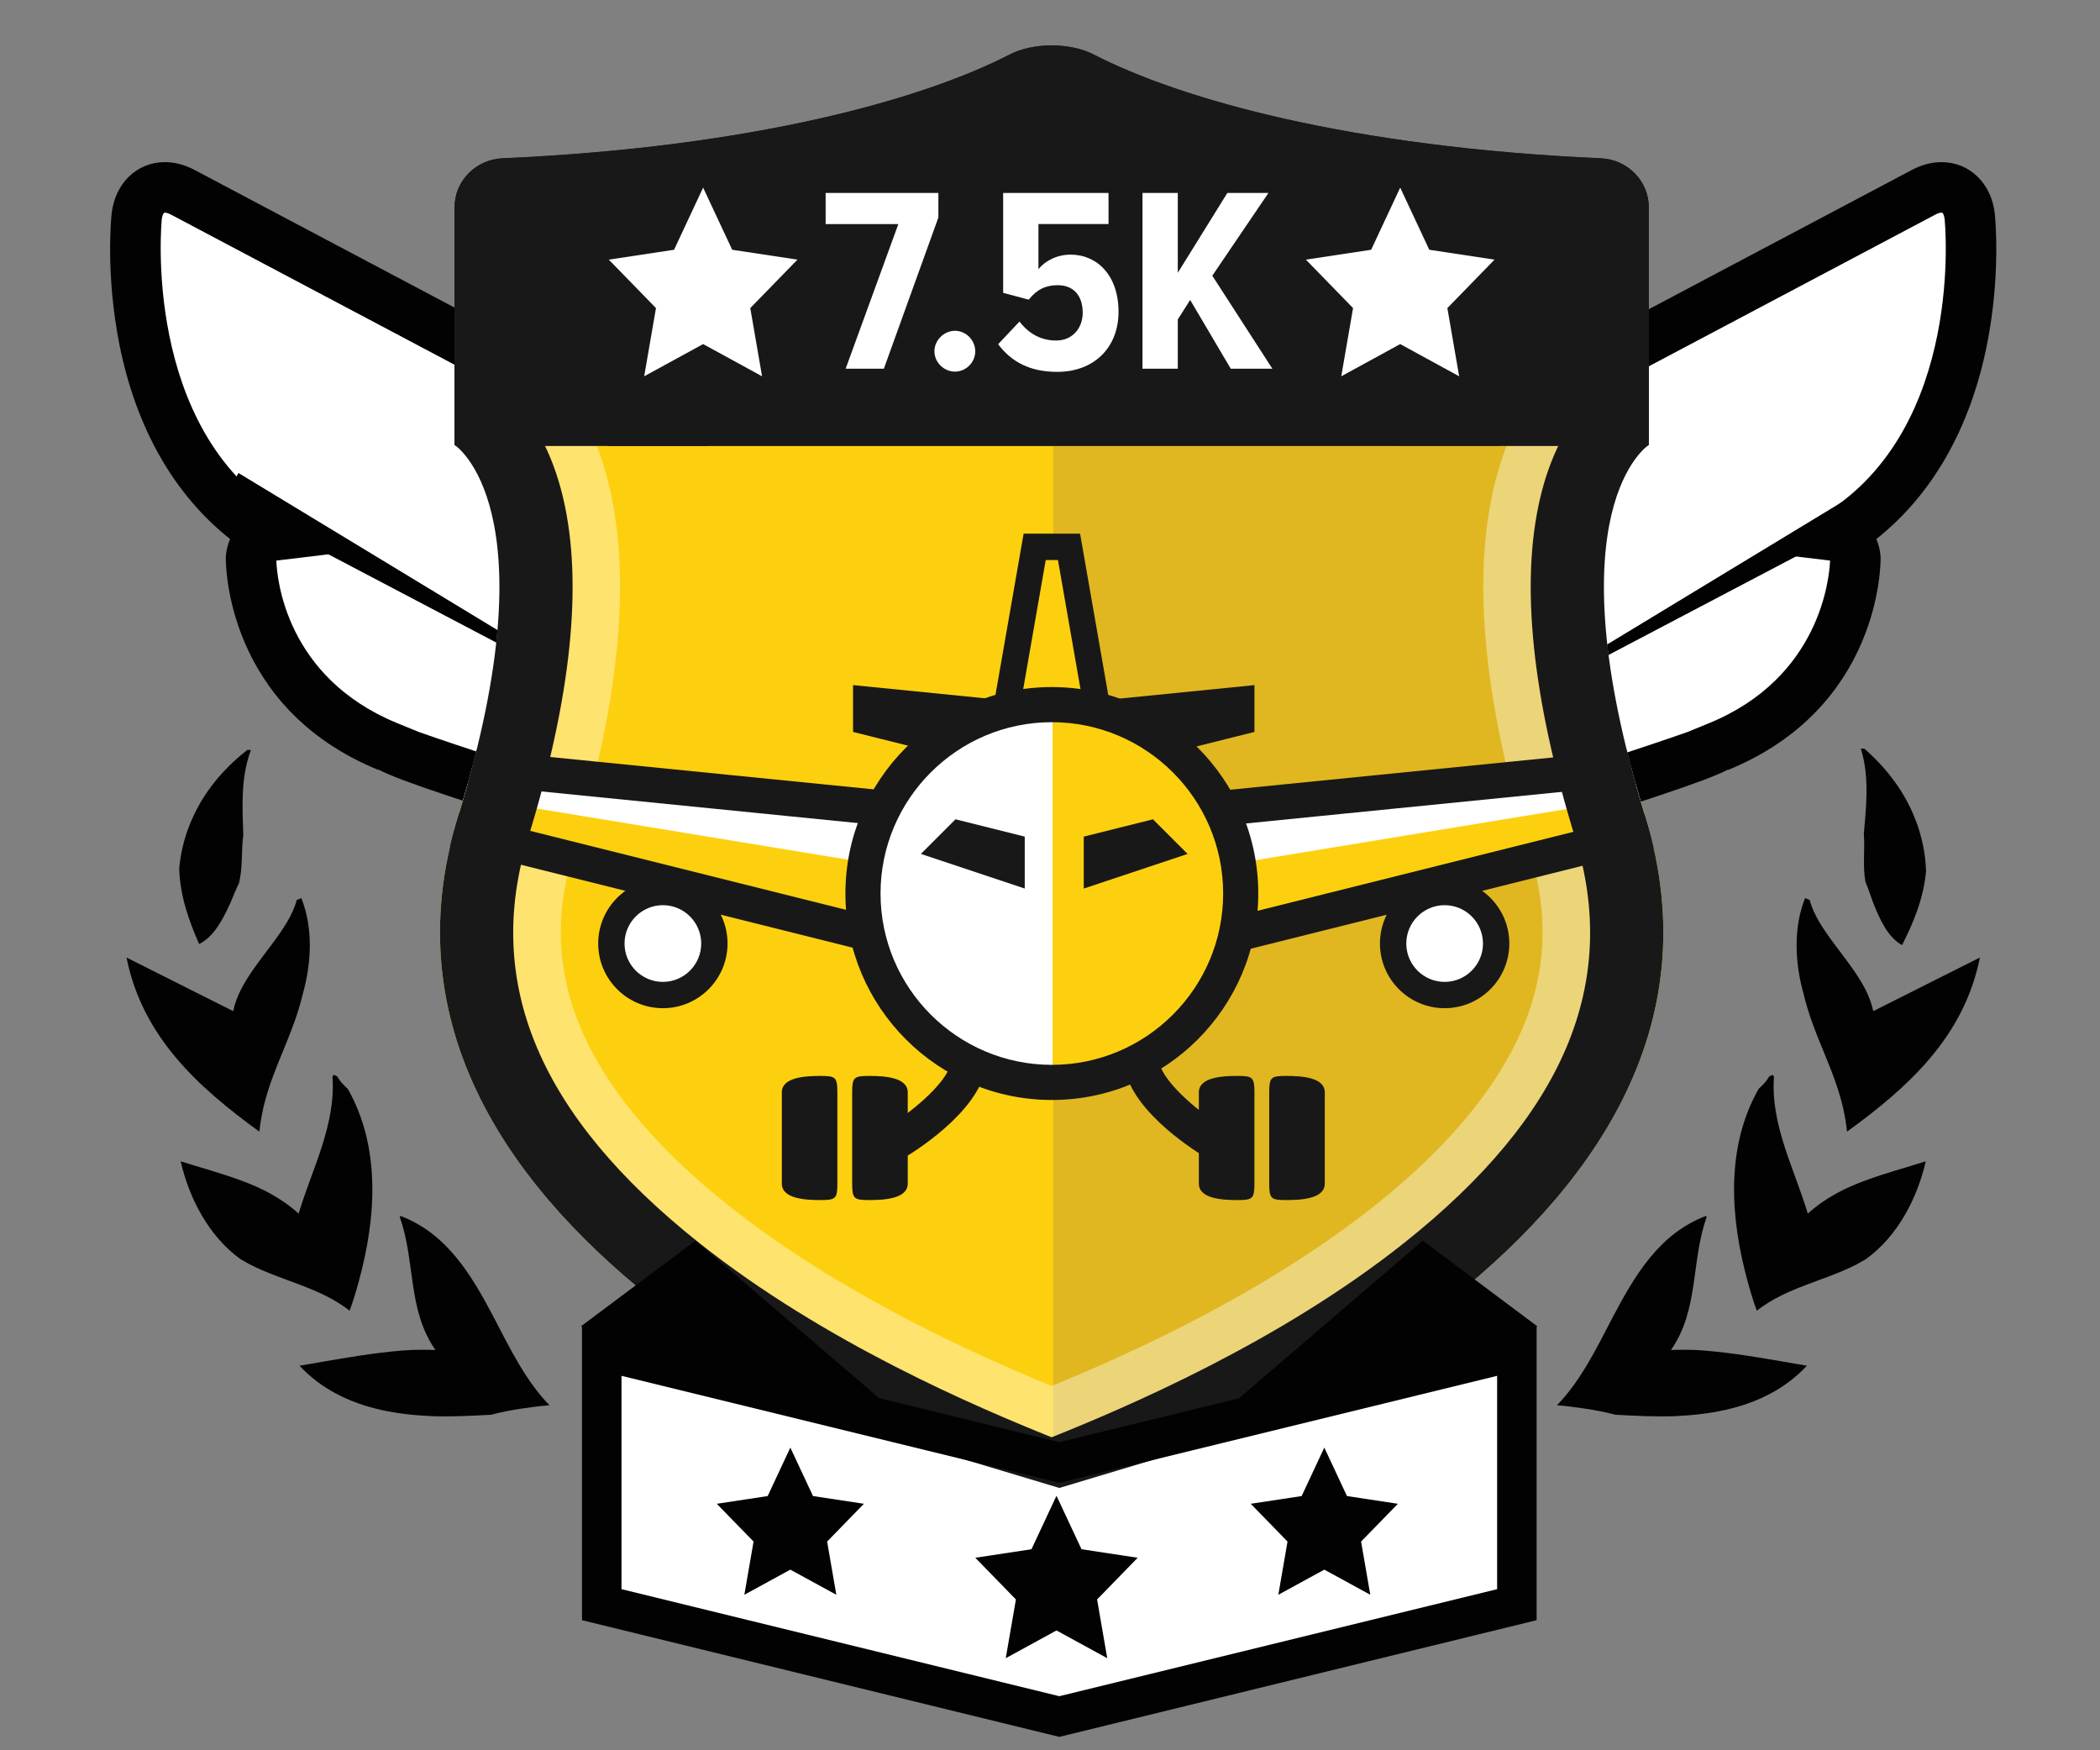 <?xml version="1.0" encoding="utf-8"?>
<!-- Generator: Adobe Illustrator 16.0.0, SVG Export Plug-In . SVG Version: 6.00 Build 0)  -->
<!DOCTYPE svg PUBLIC "-//W3C//DTD SVG 1.1//EN" "http://www.w3.org/Graphics/SVG/1.1/DTD/svg11.dtd">
<svg version="1.1" id="Layer_1" xmlns="http://www.w3.org/2000/svg" xmlns:xlink="http://www.w3.org/1999/xlink" x="0px" y="0px"
	 width="240px" height="200px" viewBox="0 0 240 200" enable-background="new 0 0 240 200" xml:space="preserve">
<rect x="0" y="0" width="240" height="200" fill="#808080" stroke="none"/>
<path fill="#FFFFFF" d="M225.111,24.751c-0.313-2.897-2.677-4.152-5.252-2.79l-29.303,15.511l-27.572,14.598
	c-2.576,1.362-3.977,4.756-3.109,7.54l4.098,13.18c0.578,1.857,2.086,3.129,3.84,3.479l-2.283,0.815
	c-1.838,0.974-2.836,3.394-2.219,5.378l2.974,9.538c0.396,1.275,1.43,2.217,2.635,2.544c0,0,27.951-8.91,27.492-9.237
	c15.862-6.499,15.631-21.585,15.631-21.585c-0.151-1.415-1.013-2.344-2.131-2.479C227.859,50.245,225.111,24.751,225.111,24.751"/>
<polygon fill="#020202" points="217.68,57.052 167.793,83.269 215.983,54.052 "/>
<path fill="#020202" d="M168.984,97.55l-0.822-0.222c-2.184-0.592-3.959-2.305-4.635-4.47l-2.971-9.538
	c-0.8-2.565-0.021-5.462,1.797-7.389c-0.492-0.685-0.877-1.454-1.136-2.285l-4.1-13.181c-1.281-4.119,0.7-8.927,4.516-10.946
	l56.875-30.105c1.11-0.589,2.25-0.887,3.385-0.887c3.207,0,5.71,2.433,6.087,5.916c0.028,0.278,0.715,6.908-0.91,14.999
	c-1.911,9.513-6.249,17.095-12.631,22.151c0.237,0.558,0.398,1.168,0.47,1.819l0.017,0.265c0.012,0.696,0.061,17.137-17.423,24.299
	l-0.017-0.037c-2.627,1.362-9.439,3.534-27.693,9.354L168.984,97.55z M166.758,79.708c-0.539,0.38-0.884,1.287-0.693,1.897
	l2.973,9.535c0.035,0.111,0.088,0.207,0.15,0.288c9.342-2.983,19.342-6.255,23.686-7.791l2.443-1.001
	c12.722-5.212,13.752-16.61,13.834-18.58l-7.813-0.942l7.066-4.33c16.206-9.93,13.865-33.487,13.84-33.724
	c-0.003-0.032-0.086-0.767-0.35-0.767c-0.084,0-0.317,0.021-0.687,0.216l-56.875,30.108c-1.345,0.711-2.155,2.681-1.704,4.133
	l4.1,13.181c0.244,0.786,0.858,1.35,1.646,1.505l10.23,2.033L166.758,79.708z"/>
<path fill="#FFFFFF" d="M15.621,24.751c0.313-2.897,2.678-4.152,5.254-2.79l29.301,15.511l27.572,14.598
	c2.577,1.362,3.977,4.756,3.111,7.54l-4.1,13.18c-0.578,1.857-2.084,3.129-3.838,3.479l2.282,0.815
	c1.837,0.974,2.837,3.394,2.22,5.378l-2.974,9.538c-0.397,1.275-1.429,2.217-2.635,2.544c0,0-27.951-8.91-27.492-9.237
	C28.458,78.807,28.69,63.721,28.69,63.721c0.152-1.415,1.014-2.344,2.131-2.479C12.873,50.245,15.621,24.751,15.621,24.751"/>
<polygon fill="#020202" points="27.258,54.051 75.448,83.269 25.563,57.051 "/>
<path fill="#020202" d="M71.75,97.551l-0.811-0.259c-18.254-5.819-25.066-7.99-27.693-9.354l-0.017,0.038
	c-17.483-7.163-17.433-23.603-17.423-24.299l0.018-0.265c0.069-0.65,0.23-1.262,0.471-1.819
	c-6.383-5.057-10.721-12.639-12.633-22.15c-1.625-8.092-0.939-14.722-0.908-14.999c0.375-3.484,2.879-5.917,6.086-5.917
	c1.134,0,2.273,0.299,3.384,0.887L79.098,49.52c3.814,2.019,5.797,6.827,4.516,10.947l-4.099,13.179
	c-0.259,0.832-0.646,1.602-1.136,2.286c1.818,1.927,2.596,4.822,1.799,7.388l-2.975,9.539c-0.672,2.163-2.447,3.878-4.633,4.47
	L71.75,97.551z M47.861,83.639c4.344,1.536,14.344,4.808,23.686,7.791c0.062-0.081,0.113-0.176,0.147-0.287l2.976-9.539
	c0.188-0.609-0.155-1.515-0.694-1.896l-11.847-4.236l10.229-2.033c0.786-0.156,1.402-0.72,1.647-1.507l4.098-13.179
	c0.452-1.452-0.359-3.423-1.705-4.135L19.524,24.513c-0.368-0.194-0.601-0.216-0.685-0.216c-0.264,0-0.348,0.733-0.35,0.766
	c-0.025,0.232-2.308,23.829,13.838,33.723l7.067,4.33l-7.813,0.942c0.072,2.012,1.056,13.346,13.836,18.581L47.861,83.639z"/>
<path fill="#FDD00F" d="M188.025,93.303c-10.15-32.986-1.588-41.101,0.215-42.339h-67.617H52.141
	c1.803,1.238,10.365,9.353,0.217,42.339c-14.918,48.481,55.283,74.915,67.834,79.936c0.136-0.055,0.281-0.112,0.432-0.172
	C134.26,167.639,202.779,141.257,188.025,93.303"/>
<g opacity="0.6">
	<g>
		<g>
			<defs>
				<rect id="SVGID_1_" x="120.37" y="50.21" width="69.47" height="122.101"/>
			</defs>
			<clipPath id="SVGID_2_">
				<use xlink:href="#SVGID_1_"  overflow="visible"/>
			</clipPath>
			<path clip-path="url(#SVGID_2_)" fill="#CDA72C" d="M187.773,92.551c-10.15-32.988-1.588-41.101,0.215-42.339h-67.617v122.101
				C134.009,166.887,202.529,140.505,187.773,92.551"/>
		</g>
	</g>
</g>
<g opacity="0.4">
	<g>
		<g>
			<defs>
				<rect id="SVGID_3_" x="50.29" y="5.19" width="139.8" height="168.05"/>
			</defs>
			<clipPath id="SVGID_4_">
				<use xlink:href="#SVGID_3_"  overflow="visible"/>
			</clipPath>
			<path clip-path="url(#SVGID_4_)" fill="#FFFFFF" d="M120.191,19.247c12.872,6.204,32.309,10.53,54.446,12.167v14.542
				c-1.519,2.447-2.943,5.632-3.908,9.729c-2.504,10.653-1.121,24.676,4.108,41.677c2.33,7.567,1.854,14.6-1.444,21.499
				c-3.051,6.373-8.519,12.725-16.25,18.875c-12.736,10.132-28.211,17.049-36.952,20.637c-8.742-3.588-24.217-10.505-36.953-20.637
				c-7.732-6.15-13.201-12.502-16.25-18.875c-3.302-6.898-3.774-13.932-1.445-21.499c5.23-17.001,6.613-31.023,4.109-41.676
				c-0.964-4.098-2.391-7.282-3.908-9.729V31.415C87.882,29.777,107.318,25.451,120.191,19.247 M120.191,5.186
				c-1.727,0-3.453,0.347-4.796,1.037c-9.942,5.12-29.271,10.587-57.983,11.864c-3.017,0.134-5.465,2.57-5.465,5.589v27.161
				c0,0,11.262,7.192,0.409,42.466c-14.917,48.482,55.285,74.915,67.835,79.935c12.549-5.02,82.75-31.451,67.834-79.935
				c-10.854-35.273,0.408-42.466,0.408-42.466V23.676c0-3.019-2.447-5.455-5.465-5.589c-28.713-1.276-48.041-6.744-57.982-11.864
				C123.645,5.532,121.918,5.186,120.191,5.186"/>
		</g>
	</g>
</g>
<path fill="#191818" d="M188.436,23.676c0-3.02-2.449-5.455-5.465-5.589c-28.714-1.276-48.043-6.744-57.984-11.865
	c-2.686-1.382-6.904-1.382-9.589,0c-9.943,5.121-29.272,10.588-57.984,11.865c-3.016,0.134-5.465,2.569-5.465,5.589v27.161
	c0,0,0.069,0.041,0.194,0.127H188.24c0.125-0.086,0.195-0.127,0.195-0.127V23.676L188.436,23.676z"/>
<polygon fill="#FFFFFF" points="96.646,42.131 102.668,25.604 94.359,25.604 94.359,22.051 107.244,22.051 107.244,24.852 
	101.012,42.131 "/>
<path fill="#FFFFFF" d="M106.791,40.145c0-1.264,1.084-2.348,2.348-2.348c1.264,0,2.318,1.084,2.318,2.348
	c0,1.266-1.055,2.318-2.318,2.318C107.876,42.463,106.791,41.409,106.791,40.145"/>
<path fill="#FFFFFF" d="M114.074,39.331l2.439-2.589c1.053,1.385,2.469,2.168,4.185,2.168c1.927,0,3.04-1.476,3.04-3.161
	c0-1.987-1.055-3.161-2.859-3.161c-1.355,0-2.379,0.481-3.313,1.655l-2.92-0.782v-11.41h12.043v3.552h-8.009v5.148
	c0.784-0.963,2.138-1.655,3.673-1.655c3.041,0,5.479,2.378,5.479,6.532c0,4.034-2.74,6.864-7.016,6.864
	C117.719,42.492,115.58,41.35,114.074,39.331"/>
<polygon fill="#FFFFFF" points="140.656,42.131 136.02,34.274 134.604,36.502 134.604,42.131 130.57,42.131 130.57,22.051 
	134.604,22.051 134.604,31.173 140.266,22.051 144.961,22.051 138.549,31.504 145.412,42.131 "/>
<g>
	<g>
		<defs>
			<path id="SVGID_5_" d="M115.396,6.222c-9.941,5.122-29.272,10.589-57.984,11.866c-3.016,0.132-5.465,2.568-5.465,5.588v27.161
				c0,0,11.263,7.192,0.408,42.467c-14.916,48.48,55.285,74.914,67.834,79.935c12.551-5.021,82.752-31.453,67.836-79.935
				c-10.854-35.273,0.408-42.467,0.408-42.467V23.676c0-3.02-2.447-5.456-5.464-5.588c-28.714-1.276-48.041-6.744-57.985-11.866
				c-1.34-0.69-3.067-1.036-4.795-1.036C118.464,5.186,116.738,5.531,115.396,6.222"/>
		</defs>
		<clipPath id="SVGID_6_">
			<use xlink:href="#SVGID_5_"  overflow="visible"/>
		</clipPath>
		<polygon clip-path="url(#SVGID_6_)" fill="#FFFFFF" points="199.137,86.403 199.137,92.291 120.646,111.912 120.646,94.252 
			194.697,86.848 		"/>
	</g>
	<g>
		<defs>
			<path id="SVGID_7_" d="M115.396,6.222c-9.941,5.122-29.272,10.589-57.984,11.866c-3.016,0.132-5.465,2.568-5.465,5.588v27.161
				c0,0,11.263,7.192,0.408,42.467c-14.916,48.48,55.285,74.914,67.834,79.935c12.551-5.021,82.752-31.453,67.836-79.935
				c-10.854-35.273,0.408-42.467,0.408-42.467V23.676c0-3.02-2.447-5.456-5.464-5.588c-28.714-1.276-48.041-6.744-57.985-11.866
				c-1.34-0.69-3.067-1.036-4.795-1.036C118.464,5.186,116.738,5.531,115.396,6.222"/>
		</defs>
		<clipPath id="SVGID_8_">
			<use xlink:href="#SVGID_7_"  overflow="visible"/>
		</clipPath>
		<polygon clip-path="url(#SVGID_8_)" fill="#FFFFFF" points="41.722,86.403 41.722,92.291 120.211,111.912 120.211,94.252 
			46.16,86.848 		"/>
	</g>
	<g>
		<defs>
			<path id="SVGID_9_" d="M115.396,6.222c-9.941,5.122-29.272,10.589-57.984,11.866c-3.016,0.132-5.465,2.568-5.465,5.588v27.161
				c0,0,11.263,7.192,0.408,42.467c-14.916,48.48,55.285,74.914,67.834,79.935c12.551-5.021,82.752-31.453,67.836-79.935
				c-10.854-35.273,0.408-42.467,0.408-42.467V23.676c0-3.02-2.447-5.456-5.464-5.588c-28.714-1.276-48.041-6.744-57.985-11.866
				c-1.34-0.69-3.067-1.036-4.795-1.036C118.464,5.186,116.738,5.531,115.396,6.222"/>
		</defs>
		<clipPath id="SVGID_10_">
			<use xlink:href="#SVGID_9_"  overflow="visible"/>
		</clipPath>
		<polygon clip-path="url(#SVGID_10_)" fill="#FDD00F" points="101.504,98.988 42.588,89.306 42.588,91.931 101.667,107.357 		"/>
	</g>
	<g>
		<defs>
			<path id="SVGID_11_" d="M115.396,6.222c-9.941,5.122-29.272,10.589-57.984,11.866c-3.016,0.132-5.465,2.568-5.465,5.588v27.161
				c0,0,11.263,7.192,0.408,42.467c-14.916,48.48,55.285,74.914,67.834,79.935c12.551-5.021,82.752-31.453,67.836-79.935
				c-10.854-35.273,0.408-42.467,0.408-42.467V23.676c0-3.02-2.447-5.456-5.464-5.588c-28.714-1.276-48.041-6.744-57.985-11.866
				c-1.34-0.69-3.067-1.036-4.795-1.036C118.464,5.186,116.738,5.531,115.396,6.222"/>
		</defs>
		<clipPath id="SVGID_12_">
			<use xlink:href="#SVGID_11_"  overflow="visible"/>
		</clipPath>
		<polygon clip-path="url(#SVGID_12_)" fill="#FDD00F" points="139.248,98.988 198.162,89.306 198.162,91.931 139.084,107.357 		"/>
	</g>
	<g>
		<defs>
			<path id="SVGID_13_" d="M115.396,6.222c-9.941,5.122-29.272,10.589-57.984,11.866c-3.016,0.132-5.465,2.568-5.465,5.588v27.161
				c0,0,11.263,7.192,0.408,42.467c-14.916,48.48,55.285,74.914,67.834,79.935c12.551-5.021,82.752-31.453,67.836-79.935
				c-10.854-35.273,0.408-42.467,0.408-42.467V23.676c0-3.02-2.447-5.456-5.464-5.588c-28.714-1.276-48.041-6.744-57.985-11.866
				c-1.34-0.69-3.067-1.036-4.795-1.036C118.464,5.186,116.738,5.531,115.396,6.222"/>
		</defs>
		<clipPath id="SVGID_14_">
			<use xlink:href="#SVGID_13_"  overflow="visible"/>
		</clipPath>
		<polygon clip-path="url(#SVGID_14_)" fill="#FDD00F" points="126.35,86.403 114.072,86.403 118.249,62.486 122.174,62.486 		"/>
	</g>
	<g>
		<defs>
			<path id="SVGID_15_" d="M115.396,6.222c-9.941,5.122-29.272,10.589-57.984,11.866c-3.016,0.132-5.465,2.568-5.465,5.588v27.161
				c0,0,11.263,7.192,0.408,42.467c-14.916,48.48,55.285,74.914,67.834,79.935c12.551-5.021,82.752-31.453,67.836-79.935
				c-10.854-35.273,0.408-42.467,0.408-42.467V23.676c0-3.02-2.447-5.456-5.464-5.588c-28.714-1.276-48.041-6.744-57.985-11.866
				c-1.34-0.69-3.067-1.036-4.795-1.036C118.464,5.186,116.738,5.531,115.396,6.222"/>
		</defs>
		<clipPath id="SVGID_16_">
			<use xlink:href="#SVGID_15_"  overflow="visible"/>
		</clipPath>
		<path clip-path="url(#SVGID_16_)" fill="#191818" d="M128.141,87.908h-15.858l4.702-26.927h6.454L128.141,87.908z M115.863,84.898
			h8.696l-3.65-20.907h-1.396L115.863,84.898z"/>
	</g>
	<g>
		<defs>
			<path id="SVGID_17_" d="M115.396,6.222c-9.941,5.122-29.272,10.589-57.984,11.866c-3.016,0.132-5.465,2.568-5.465,5.588v27.161
				c0,0,11.263,7.192,0.408,42.467c-14.916,48.48,55.285,74.914,67.834,79.935c12.551-5.021,82.752-31.453,67.836-79.935
				c-10.854-35.273,0.408-42.467,0.408-42.467V23.676c0-3.02-2.447-5.456-5.464-5.588c-28.714-1.276-48.041-6.744-57.985-11.866
				c-1.34-0.69-3.067-1.036-4.795-1.036C118.464,5.186,116.738,5.531,115.396,6.222"/>
		</defs>
		<clipPath id="SVGID_18_">
			<use xlink:href="#SVGID_17_"  overflow="visible"/>
		</clipPath>
		<path clip-path="url(#SVGID_18_)" fill="#191818" d="M118.64,114.483V92.436l82.504-8.251v9.673L118.64,114.483z M122.654,96.068
			v13.272l74.477-18.619V88.62L122.654,96.068z"/>
	</g>
	<g>
		<defs>
			<path id="SVGID_19_" d="M115.396,6.222c-9.941,5.122-29.272,10.589-57.984,11.866c-3.016,0.132-5.465,2.568-5.465,5.588v27.161
				c0,0,11.263,7.192,0.408,42.467c-14.916,48.48,55.285,74.914,67.834,79.935c12.551-5.021,82.752-31.453,67.836-79.935
				c-10.854-35.273,0.408-42.467,0.408-42.467V23.676c0-3.02-2.447-5.456-5.464-5.588c-28.714-1.276-48.041-6.744-57.985-11.866
				c-1.34-0.69-3.067-1.036-4.795-1.036C118.464,5.186,116.738,5.531,115.396,6.222"/>
		</defs>
		<clipPath id="SVGID_20_">
			<use xlink:href="#SVGID_19_"  overflow="visible"/>
		</clipPath>
		<path clip-path="url(#SVGID_20_)" fill="#FFFFFF" d="M159.215,107.814c0,3.251,2.635,5.887,5.887,5.887s5.887-2.636,5.887-5.887
			c0-3.252-2.635-5.889-5.887-5.889C161.85,101.927,159.215,104.563,159.215,107.814"/>
	</g>
	<g>
		<defs>
			<path id="SVGID_21_" d="M115.396,6.222c-9.941,5.122-29.272,10.589-57.984,11.866c-3.016,0.132-5.465,2.568-5.465,5.588v27.161
				c0,0,11.263,7.192,0.408,42.467c-14.916,48.48,55.285,74.914,67.834,79.935c12.551-5.021,82.752-31.453,67.836-79.935
				c-10.854-35.273,0.408-42.467,0.408-42.467V23.676c0-3.02-2.447-5.456-5.464-5.588c-28.714-1.276-48.041-6.744-57.985-11.866
				c-1.34-0.69-3.067-1.036-4.795-1.036C118.464,5.186,116.738,5.531,115.396,6.222"/>
		</defs>
		<clipPath id="SVGID_22_">
			<use xlink:href="#SVGID_21_"  overflow="visible"/>
		</clipPath>
		<path clip-path="url(#SVGID_22_)" fill="#191818" d="M165.102,115.205c-4.076,0-7.393-3.315-7.393-7.391
			c0-4.076,3.316-7.394,7.393-7.394c4.075,0,7.392,3.316,7.392,7.394C172.492,111.89,169.177,115.205,165.102,115.205
			 M165.102,103.432c-2.416,0-4.383,1.967-4.383,4.384c0,2.416,1.967,4.382,4.383,4.382s4.381-1.966,4.381-4.382
			C169.482,105.398,167.518,103.432,165.102,103.432"/>
	</g>
	<g>
		<defs>
			<path id="SVGID_23_" d="M115.396,6.222c-9.941,5.122-29.272,10.589-57.984,11.866c-3.016,0.132-5.465,2.568-5.465,5.588v27.161
				c0,0,11.263,7.192,0.408,42.467c-14.916,48.48,55.285,74.914,67.834,79.935c12.551-5.021,82.752-31.453,67.836-79.935
				c-10.854-35.273,0.408-42.467,0.408-42.467V23.676c0-3.02-2.447-5.456-5.464-5.588c-28.714-1.276-48.041-6.744-57.985-11.866
				c-1.34-0.69-3.067-1.036-4.795-1.036C118.464,5.186,116.738,5.531,115.396,6.222"/>
		</defs>
		<clipPath id="SVGID_24_">
			<use xlink:href="#SVGID_23_"  overflow="visible"/>
		</clipPath>
		<path clip-path="url(#SVGID_24_)" fill="#191818" d="M122.218,114.482L39.714,93.857v-9.673l82.504,8.251V114.482z M43.729,90.724
			l74.477,18.619V96.069l-74.477-7.448V90.724z"/>
	</g>
	<g>
		<defs>
			<path id="SVGID_25_" d="M115.396,6.222c-9.941,5.122-29.272,10.589-57.984,11.866c-3.016,0.132-5.465,2.568-5.465,5.588v27.161
				c0,0,11.263,7.192,0.408,42.467c-14.916,48.48,55.285,74.914,67.834,79.935c12.551-5.021,82.752-31.453,67.836-79.935
				c-10.854-35.273,0.408-42.467,0.408-42.467V23.676c0-3.02-2.447-5.456-5.464-5.588c-28.714-1.276-48.041-6.744-57.985-11.866
				c-1.34-0.69-3.067-1.036-4.795-1.036C118.464,5.186,116.738,5.531,115.396,6.222"/>
		</defs>
		<clipPath id="SVGID_26_">
			<use xlink:href="#SVGID_25_"  overflow="visible"/>
		</clipPath>
		<path clip-path="url(#SVGID_26_)" fill="#191818" d="M118.479,89.858v-9.083l24.887-2.489v5.35L118.479,89.858z M122.494,84.407
			v0.311l2.064-0.517L122.494,84.407z"/>
	</g>
	<g>
		<defs>
			<path id="SVGID_27_" d="M115.396,6.222c-9.941,5.122-29.272,10.589-57.984,11.866c-3.016,0.132-5.465,2.568-5.465,5.588v27.161
				c0,0,11.263,7.192,0.408,42.467c-14.916,48.48,55.285,74.914,67.834,79.935c12.551-5.021,82.752-31.453,67.836-79.935
				c-10.854-35.273,0.408-42.467,0.408-42.467V23.676c0-3.02-2.447-5.456-5.464-5.588c-28.714-1.276-48.041-6.744-57.985-11.866
				c-1.34-0.69-3.067-1.036-4.795-1.036C118.464,5.186,116.738,5.531,115.396,6.222"/>
		</defs>
		<clipPath id="SVGID_28_">
			<use xlink:href="#SVGID_27_"  overflow="visible"/>
		</clipPath>
		<path clip-path="url(#SVGID_28_)" fill="#191818" d="M122.378,89.858l-24.887-6.223v-5.351l24.887,2.49V89.858z M116.299,84.201
			l2.065,0.517v-0.31L116.299,84.201z"/>
	</g>
	<g>
		<defs>
			<path id="SVGID_29_" d="M115.396,6.222c-9.941,5.122-29.272,10.589-57.984,11.866c-3.016,0.132-5.465,2.568-5.465,5.588v27.161
				c0,0,11.263,7.192,0.408,42.467c-14.916,48.48,55.285,74.914,67.834,79.935c12.551-5.021,82.752-31.453,67.836-79.935
				c-10.854-35.273,0.408-42.467,0.408-42.467V23.676c0-3.02-2.447-5.456-5.464-5.588c-28.714-1.276-48.041-6.744-57.985-11.866
				c-1.34-0.69-3.067-1.036-4.795-1.036C118.464,5.186,116.738,5.531,115.396,6.222"/>
		</defs>
		<clipPath id="SVGID_30_">
			<use xlink:href="#SVGID_29_"  overflow="visible"/>
		</clipPath>
		<path clip-path="url(#SVGID_30_)" fill="#FDD00F" d="M141.796,102.102c0,11.922-9.664,21.585-21.585,21.585
			c-11.92,0-21.584-9.663-21.584-21.585c0-11.921,9.664-21.585,21.584-21.585C132.132,80.517,141.796,90.181,141.796,102.102"/>
	</g>
	<g>
		<defs>
			<path id="SVGID_31_" d="M115.396,6.222c-9.941,5.122-29.272,10.589-57.984,11.866c-3.016,0.132-5.465,2.568-5.465,5.588v27.161
				c0,0,11.263,7.192,0.408,42.467c-14.916,48.48,55.285,74.914,67.834,79.935c12.551-5.021,82.752-31.453,67.836-79.935
				c-10.854-35.273,0.408-42.467,0.408-42.467V23.676c0-3.02-2.447-5.456-5.464-5.588c-28.714-1.276-48.041-6.744-57.985-11.866
				c-1.34-0.69-3.067-1.036-4.795-1.036C118.464,5.186,116.738,5.531,115.396,6.222"/>
		</defs>
		<clipPath id="SVGID_32_">
			<use xlink:href="#SVGID_31_"  overflow="visible"/>
		</clipPath>
		<path clip-path="url(#SVGID_32_)" fill="#FFFFFF" d="M120.211,80.517c-11.921,0-21.585,9.664-21.585,21.585
			c0,11.922,9.664,21.584,21.585,21.584c0.027,0,0.055-0.002,0.082-0.002V80.519C120.266,80.519,120.238,80.517,120.211,80.517"/>
	</g>
	<g>
		<defs>
			<path id="SVGID_33_" d="M115.396,6.222c-9.941,5.122-29.272,10.589-57.984,11.866c-3.016,0.132-5.465,2.568-5.465,5.588v27.161
				c0,0,11.263,7.192,0.408,42.467c-14.916,48.48,55.285,74.914,67.834,79.935c12.551-5.021,82.752-31.453,67.836-79.935
				c-10.854-35.273,0.408-42.467,0.408-42.467V23.676c0-3.02-2.447-5.456-5.464-5.588c-28.714-1.276-48.041-6.744-57.985-11.866
				c-1.34-0.69-3.067-1.036-4.795-1.036C118.464,5.186,116.738,5.531,115.396,6.222"/>
		</defs>
		<clipPath id="SVGID_34_">
			<use xlink:href="#SVGID_33_"  overflow="visible"/>
		</clipPath>
		<path clip-path="url(#SVGID_34_)" fill="#191818" d="M120.211,125.692c-13.009,0-23.592-10.583-23.592-23.592
			c0-13.008,10.583-23.592,23.592-23.592c13.01,0,23.592,10.584,23.592,23.592C143.803,115.109,133.221,125.692,120.211,125.692
			 M120.211,82.523c-10.796,0-19.578,8.782-19.578,19.577c0,10.797,8.782,19.578,19.578,19.578c10.797,0,19.578-8.781,19.578-19.578
			C139.789,91.307,131.008,82.523,120.211,82.523"/>
	</g>
	<g>
		<defs>
			<path id="SVGID_35_" d="M115.396,6.222c-9.941,5.122-29.272,10.589-57.984,11.866c-3.016,0.132-5.465,2.568-5.465,5.588v27.161
				c0,0,11.263,7.192,0.408,42.467c-14.916,48.48,55.285,74.914,67.834,79.935c12.551-5.021,82.752-31.453,67.836-79.935
				c-10.854-35.273,0.408-42.467,0.408-42.467V23.676c0-3.02-2.447-5.456-5.464-5.588c-28.714-1.276-48.041-6.744-57.985-11.866
				c-1.34-0.69-3.067-1.036-4.795-1.036C118.464,5.186,116.738,5.531,115.396,6.222"/>
		</defs>
		<clipPath id="SVGID_36_">
			<use xlink:href="#SVGID_35_"  overflow="visible"/>
		</clipPath>
		<path clip-path="url(#SVGID_36_)" fill="#FFFFFF" d="M81.645,108.817c0,3.251-2.637,5.888-5.888,5.888s-5.886-2.637-5.886-5.888
			s2.635-5.888,5.886-5.888S81.645,105.566,81.645,108.817"/>
	</g>
	<g>
		<defs>
			<path id="SVGID_37_" d="M115.396,6.222c-9.941,5.122-29.272,10.589-57.984,11.866c-3.016,0.132-5.465,2.568-5.465,5.588v27.161
				c0,0,11.263,7.192,0.408,42.467c-14.916,48.48,55.285,74.914,67.834,79.935c12.551-5.021,82.752-31.453,67.836-79.935
				c-10.854-35.273,0.408-42.467,0.408-42.467V23.676c0-3.02-2.447-5.456-5.464-5.588c-28.714-1.276-48.041-6.744-57.985-11.866
				c-1.34-0.69-3.067-1.036-4.795-1.036C118.464,5.186,116.738,5.531,115.396,6.222"/>
		</defs>
		<clipPath id="SVGID_38_">
			<use xlink:href="#SVGID_37_"  overflow="visible"/>
		</clipPath>
		<path clip-path="url(#SVGID_38_)" fill="#191818" d="M75.758,115.205c-4.076,0-7.393-3.315-7.393-7.391
			c0-4.076,3.316-7.394,7.393-7.394c4.075,0,7.391,3.316,7.391,7.394C83.148,111.89,79.833,115.205,75.758,115.205 M75.758,103.432
			c-2.416,0-4.383,1.967-4.383,4.384c0,2.416,1.967,4.382,4.383,4.382c2.415,0,4.381-1.966,4.381-4.382
			C80.139,105.398,78.173,103.432,75.758,103.432"/>
	</g>
	<g>
		<defs>
			<path id="SVGID_39_" d="M115.396,6.222c-9.941,5.122-29.272,10.589-57.984,11.866c-3.016,0.132-5.465,2.568-5.465,5.588v27.161
				c0,0,11.263,7.192,0.408,42.467c-14.916,48.48,55.285,74.914,67.834,79.935c12.551-5.021,82.752-31.453,67.836-79.935
				c-10.854-35.273,0.408-42.467,0.408-42.467V23.676c0-3.02-2.447-5.456-5.464-5.588c-28.714-1.276-48.041-6.744-57.985-11.866
				c-1.34-0.69-3.067-1.036-4.795-1.036C118.464,5.186,116.738,5.531,115.396,6.222"/>
		</defs>
		<clipPath id="SVGID_40_">
			<use xlink:href="#SVGID_39_"  overflow="visible"/>
		</clipPath>
		<polygon clip-path="url(#SVGID_40_)" fill="#191818" points="105.246,97.576 109.201,93.62 117.113,95.598 117.113,101.532 		"/>
	</g>
	<g>
		<defs>
			<path id="SVGID_41_" d="M115.396,6.222c-9.941,5.122-29.272,10.589-57.984,11.866c-3.016,0.132-5.465,2.568-5.465,5.588v27.161
				c0,0,11.263,7.192,0.408,42.467c-14.916,48.48,55.285,74.914,67.834,79.935c12.551-5.021,82.752-31.453,67.836-79.935
				c-10.854-35.273,0.408-42.467,0.408-42.467V23.676c0-3.02-2.447-5.456-5.464-5.588c-28.714-1.276-48.041-6.744-57.985-11.866
				c-1.34-0.69-3.067-1.036-4.795-1.036C118.464,5.186,116.738,5.531,115.396,6.222"/>
		</defs>
		<clipPath id="SVGID_42_">
			<use xlink:href="#SVGID_41_"  overflow="visible"/>
		</clipPath>
		<polygon clip-path="url(#SVGID_42_)" fill="#191818" points="135.725,97.576 131.77,93.62 123.857,95.598 123.857,101.532 		"/>
	</g>
	<g>
		<defs>
			<path id="SVGID_43_" d="M115.396,6.222c-9.941,5.122-29.272,10.589-57.984,11.866c-3.016,0.132-5.465,2.568-5.465,5.588v27.161
				c0,0,11.263,7.192,0.408,42.467c-14.916,48.48,55.285,74.914,67.834,79.935c12.551-5.021,82.752-31.453,67.836-79.935
				c-10.854-35.273,0.408-42.467,0.408-42.467V23.676c0-3.02-2.447-5.456-5.464-5.588c-28.714-1.276-48.041-6.744-57.985-11.866
				c-1.34-0.69-3.067-1.036-4.795-1.036C118.464,5.186,116.738,5.531,115.396,6.222"/>
		</defs>
		<clipPath id="SVGID_44_">
			<use xlink:href="#SVGID_43_"  overflow="visible"/>
		</clipPath>
		<path clip-path="url(#SVGID_44_)" fill="#191818" d="M141.418,122.943c-1.736,0-4.407,0.146-4.407,1.886v10.414
			c0,1.737,2.671,1.885,4.407,1.885s1.945-0.146,1.945-1.885v-10.414C143.363,123.091,143.154,122.943,141.418,122.943"/>
	</g>
	<g>
		<defs>
			<path id="SVGID_45_" d="M115.396,6.222c-9.941,5.122-29.272,10.589-57.984,11.866c-3.016,0.132-5.465,2.568-5.465,5.588v27.161
				c0,0,11.263,7.192,0.408,42.467c-14.916,48.48,55.285,74.914,67.834,79.935c12.551-5.021,82.752-31.453,67.836-79.935
				c-10.854-35.273,0.408-42.467,0.408-42.467V23.676c0-3.02-2.447-5.456-5.464-5.588c-28.714-1.276-48.041-6.744-57.985-11.866
				c-1.34-0.69-3.067-1.036-4.795-1.036C118.464,5.186,116.738,5.531,115.396,6.222"/>
		</defs>
		<clipPath id="SVGID_46_">
			<use xlink:href="#SVGID_45_"  overflow="visible"/>
		</clipPath>
		<path clip-path="url(#SVGID_46_)" fill="#191818" d="M146.998,122.943c-1.738,0-1.945,0.146-1.945,1.886v10.414
			c0,1.737,0.207,1.885,1.945,1.885c1.736,0,4.406-0.146,4.406-1.885v-10.414C151.404,123.091,148.734,122.943,146.998,122.943"/>
	</g>
	<g>
		<defs>
			<path id="SVGID_47_" d="M115.396,6.222c-9.941,5.122-29.272,10.589-57.984,11.866c-3.016,0.132-5.465,2.568-5.465,5.588v27.161
				c0,0,11.263,7.192,0.408,42.467c-14.916,48.48,55.285,74.914,67.834,79.935c12.551-5.021,82.752-31.453,67.836-79.935
				c-10.854-35.273,0.408-42.467,0.408-42.467V23.676c0-3.02-2.447-5.456-5.464-5.588c-28.714-1.276-48.041-6.744-57.985-11.866
				c-1.34-0.69-3.067-1.036-4.795-1.036C118.464,5.186,116.738,5.531,115.396,6.222"/>
		</defs>
		<clipPath id="SVGID_48_">
			<use xlink:href="#SVGID_47_"  overflow="visible"/>
		</clipPath>
		<path clip-path="url(#SVGID_48_)" fill="#191818" d="M93.757,122.943c-1.738,0-4.407,0.146-4.407,1.886v10.414
			c0,1.737,2.669,1.885,4.407,1.885c1.737,0,1.944-0.146,1.944-1.885v-10.414C95.701,123.091,95.494,122.943,93.757,122.943"/>
	</g>
	<g>
		<defs>
			<path id="SVGID_49_" d="M115.396,6.222c-9.941,5.122-29.272,10.589-57.984,11.866c-3.016,0.132-5.465,2.568-5.465,5.588v27.161
				c0,0,11.263,7.192,0.408,42.467c-14.916,48.48,55.285,74.914,67.834,79.935c12.551-5.021,82.752-31.453,67.836-79.935
				c-10.854-35.273,0.408-42.467,0.408-42.467V23.676c0-3.02-2.447-5.456-5.464-5.588c-28.714-1.276-48.041-6.744-57.985-11.866
				c-1.34-0.69-3.067-1.036-4.795-1.036C118.464,5.186,116.738,5.531,115.396,6.222"/>
		</defs>
		<clipPath id="SVGID_50_">
			<use xlink:href="#SVGID_49_"  overflow="visible"/>
		</clipPath>
		<path clip-path="url(#SVGID_50_)" fill="#191818" d="M99.336,122.943c-1.736,0-1.945,0.146-1.945,1.886v10.414
			c0,1.737,0.209,1.885,1.945,1.885c1.737,0,4.407-0.146,4.407-1.885v-10.414C103.743,123.091,101.073,122.943,99.336,122.943"/>
	</g>
	<g>
		<defs>
			<path id="SVGID_51_" d="M115.396,6.222c-9.941,5.122-29.272,10.589-57.984,11.866c-3.016,0.132-5.465,2.568-5.465,5.588v27.161
				c0,0,11.263,7.192,0.408,42.467c-14.916,48.48,55.285,74.914,67.834,79.935c12.551-5.021,82.752-31.453,67.836-79.935
				c-10.854-35.273,0.408-42.467,0.408-42.467V23.676c0-3.02-2.447-5.456-5.464-5.588c-28.714-1.276-48.041-6.744-57.985-11.866
				c-1.34-0.69-3.067-1.036-4.795-1.036C118.464,5.186,116.738,5.531,115.396,6.222"/>
		</defs>
		<clipPath id="SVGID_52_">
			<use xlink:href="#SVGID_51_"  overflow="visible"/>
		</clipPath>
		<path clip-path="url(#SVGID_52_)" fill="#191818" d="M103.52,132.181l-2.078-3.433c3.034-1.843,7.309-5.471,7.309-7.771h4.014
			C112.764,126.317,105.063,131.246,103.52,132.181"/>
	</g>
	<g>
		<defs>
			<path id="SVGID_53_" d="M115.396,6.222c-9.941,5.122-29.272,10.589-57.984,11.866c-3.016,0.132-5.465,2.568-5.465,5.588v27.161
				c0,0,11.263,7.192,0.408,42.467c-14.916,48.48,55.285,74.914,67.834,79.935c12.551-5.021,82.752-31.453,67.836-79.935
				c-10.854-35.273,0.408-42.467,0.408-42.467V23.676c0-3.02-2.447-5.456-5.464-5.588c-28.714-1.276-48.041-6.744-57.985-11.866
				c-1.34-0.69-3.067-1.036-4.795-1.036C118.464,5.186,116.738,5.531,115.396,6.222"/>
		</defs>
		<clipPath id="SVGID_54_">
			<use xlink:href="#SVGID_53_"  overflow="visible"/>
		</clipPath>
		<path clip-path="url(#SVGID_54_)" fill="#191818" d="M137.672,132.181c-1.544-0.935-9.244-5.862-9.244-11.202h4.014
			c0,2.283,4.361,5.985,7.309,7.769L137.672,132.181z"/>
	</g>
</g>
<path fill="#191818" d="M120.191,13.552c0.526,0,0.893,0.091,1.006,0.13c13.129,6.748,34.478,11.32,58.871,12.638v21.295
	c-1.498,2.068-3.057,5.072-4.053,9.313c-2.281,9.702-0.931,22.771,4.014,38.836c5.105,16.601-1.273,31.72-19.508,46.222
	c-14.387,11.443-31.92,18.868-40.331,22.248c-8.414-3.38-25.947-10.805-40.334-22.248c-18.232-14.502-24.613-29.621-19.505-46.222
	c4.943-16.065,6.294-29.134,4.013-38.836c-0.996-4.24-2.555-7.243-4.053-9.313V26.32c24.393-1.318,45.743-5.891,58.872-12.638
	C119.297,13.643,119.664,13.552,120.191,13.552 M120.191,5.186c-1.727,0-3.453,0.346-4.796,1.037
	c-9.942,5.12-29.271,10.587-57.983,11.864c-3.017,0.134-5.465,2.57-5.465,5.589v27.161c0,0,11.262,7.192,0.409,42.466
	c-14.917,48.482,55.285,74.915,67.835,79.935c12.549-5.02,82.75-31.451,67.834-79.935c-10.854-35.273,0.408-42.466,0.408-42.466
	V23.676c0-3.019-2.447-5.455-5.465-5.589c-28.713-1.276-48.041-6.744-57.982-11.864C123.645,5.531,121.916,5.186,120.191,5.186"/>
<polygon fill="#FFFFFF" points="91.137,29.669 83.679,28.539 80.357,21.44 77.037,28.539 69.578,29.669 74.969,35.204 
	73.621,42.999 80.357,39.317 87.094,42.999 85.746,35.204 "/>
<polygon fill="#FFFFFF" points="170.803,29.669 163.346,28.539 160.023,21.44 156.704,28.539 149.245,29.669 154.635,35.204 
	153.287,42.999 160.023,39.317 166.761,42.999 165.414,35.204 "/>
<path fill="#020202" d="M213.008,95.313c0.146,1.75-0.152,3.623,0.188,5.469c0.328,0.773,0.591,1.554,0.871,2.349
	c0.82,2.085,1.734,3.99,3.312,4.866c1.285-2.557,2.463-5.286,2.744-8.497c-0.084-2.099-0.51-4.063-1.25-5.928
	c-1.149-2.94-3.063-5.579-5.612-7.852c-0.082-0.079-0.144-0.109-0.187-0.17l-0.414-0.012c0.092,0.271,0.164,0.577,0.245,0.886
	C213.582,89.31,213.287,92.102,213.008,95.313"/>
<path fill="#020202" d="M213.206,113.092c-1.817-3.577-5.513-6.851-6.38-10.245l-0.531-0.223c-1.337,3.336-1.193,7.327-0.169,10.951
	c1.108,4.704,3.424,8.368,4.508,12.993c0.194,0.891,0.353,1.774,0.458,2.741c6.957-5.049,13.37-10.808,15.183-19.896l-12.192,6.129
	C213.918,114.695,213.588,113.857,213.206,113.092"/>
<path fill="#020202" d="M193.604,154.25c-0.916-0.018-1.783-0.027-2.639,0.014c3.211-4.569,2.291-10.163,4.059-15.119l-0.018-0.219
	c-5.328,2.008-8.123,6.701-10.73,11.657c-1.861,3.592-3.684,7.274-6.34,9.994c1.109,0.08,2.152,0.229,3.234,0.388
	c1.123,0.163,2.275,0.386,3.436,0.692c2.307,0.135,4.58,0.236,6.732,0.167c4.034-0.172,7.795-0.855,11.037-2.606
	c1.5-0.798,2.9-1.849,4.131-3.161c-0.949-0.153-1.992-0.342-3.029-0.522C200.213,154.978,196.777,154.408,193.604,154.25"/>
<path fill="#020202" d="M206.604,138.676c-1.494-5.035-4.274-10.121-3.864-15.641l-0.144-0.219l-0.373,0.165
	c-0.045,0.035-0.098,0.107-0.102,0.144c-0.293,0.5-0.602,0.786-1.137,1.301c-3.805,6.707-3.229,14.779-1.274,21.92
	c0.319,1.177,0.653,2.295,1.062,3.426c3.425-2.677,7.646-3.359,11.443-5.307c0.342-0.207,0.678-0.37,1.029-0.582
	c3.66-2.642,5.886-7.008,6.842-11.184c-2.373,0.757-4.701,1.368-6.876,2.187C210.863,135.731,208.602,136.873,206.604,138.676"/>
<path fill="#020202" d="M27.804,95.442c-0.24,1.739-0.044,3.626-0.482,5.449c-0.368,0.756-0.674,1.521-0.997,2.3
	c-0.931,2.036-1.947,3.89-3.568,4.68c-1.145-2.622-2.174-5.41-2.28-8.632c0.196-2.091,0.726-4.029,1.565-5.854
	c1.308-2.873,3.358-5.406,6.028-7.536c0.086-0.074,0.149-0.103,0.195-0.159l0.414,0.011c-0.107,0.266-0.195,0.565-0.294,0.871
	C27.554,89.417,27.696,92.221,27.804,95.442"/>
<path fill="#020202" d="M27.527,113.092c1.817-3.577,5.512-6.851,6.379-10.245l0.532-0.223c1.337,3.336,1.192,7.327,0.168,10.951
	c-1.108,4.704-3.423,8.368-4.508,12.993c-0.192,0.891-0.353,1.774-0.458,2.741c-6.956-5.049-13.369-10.808-15.182-19.896
	l12.193,6.129C26.815,114.695,27.145,113.857,27.527,113.092"/>
<path fill="#020202" d="M47.131,154.25c0.915-0.018,1.782-0.027,2.637,0.014c-3.211-4.569-2.289-10.163-4.058-15.119l0.017-0.219
	c5.33,2.008,8.125,6.701,10.731,11.657c1.861,3.592,3.683,7.274,6.339,9.994c-1.109,0.08-2.152,0.229-3.234,0.388
	c-1.121,0.163-2.274,0.386-3.435,0.692c-2.306,0.135-4.581,0.236-6.731,0.167c-4.035-0.172-7.795-0.855-11.037-2.606
	c-1.502-0.798-2.902-1.849-4.131-3.161c0.949-0.153,1.992-0.342,3.027-0.522C40.521,154.978,43.955,154.408,47.131,154.25"/>
<path fill="#020202" d="M34.131,138.676c1.493-5.035,4.273-10.121,3.864-15.641l0.142-0.219l0.375,0.165
	c0.045,0.035,0.096,0.107,0.101,0.144c0.292,0.5,0.601,0.786,1.136,1.301c3.805,6.707,3.23,14.779,1.275,21.92
	c-0.32,1.177-0.653,2.295-1.063,3.426c-3.423-2.677-7.645-3.359-11.443-5.307c-0.34-0.207-0.676-0.37-1.028-0.582
	c-3.66-2.642-5.886-7.008-6.841-11.184c2.373,0.757,4.699,1.368,6.875,2.187C29.869,135.731,32.133,136.873,34.131,138.676"/>
<polygon fill="#FFFFFF" points="173.357,183.362 121.064,197.546 68.771,181.857 68.771,154.337 121.064,170.024 173.357,154.337 
	"/>
<path fill="#020202" d="M121.064,198.469l-54.551-13.334V151.46l54.551,13.335l54.551-13.335v33.675L121.064,198.469z
	 M71.029,181.59l50.036,12.231L171.1,181.59v-24.378l-50.035,12.232L71.03,157.212L71.029,181.59L71.029,181.59z"/>
<polygon fill="#020202" points="149.846,160.524 175.682,151.546 162.607,141.765 141.596,159.776 "/>
<polygon fill="#020202" points="92.243,160.524 66.406,151.546 79.479,141.765 100.493,159.776 "/>
<polygon fill="#020202" points="92.915,170.951 90.324,165.414 87.734,170.951 81.916,171.833 86.121,176.15 85.068,182.23 
	90.324,179.359 95.58,182.23 94.529,176.15 98.732,171.833 "/>
<polygon fill="#020202" points="123.602,177.027 120.742,170.917 117.884,177.027 111.463,178.001 116.104,182.766 114.943,189.477 
	120.742,186.308 126.542,189.477 125.383,182.766 130.021,178.001 "/>
<polygon fill="#020202" points="153.939,170.951 151.35,165.414 148.759,170.951 142.941,171.833 147.145,176.15 146.094,182.23 
	151.35,179.359 156.604,182.23 155.553,176.15 159.757,171.833 "/>
</svg>
